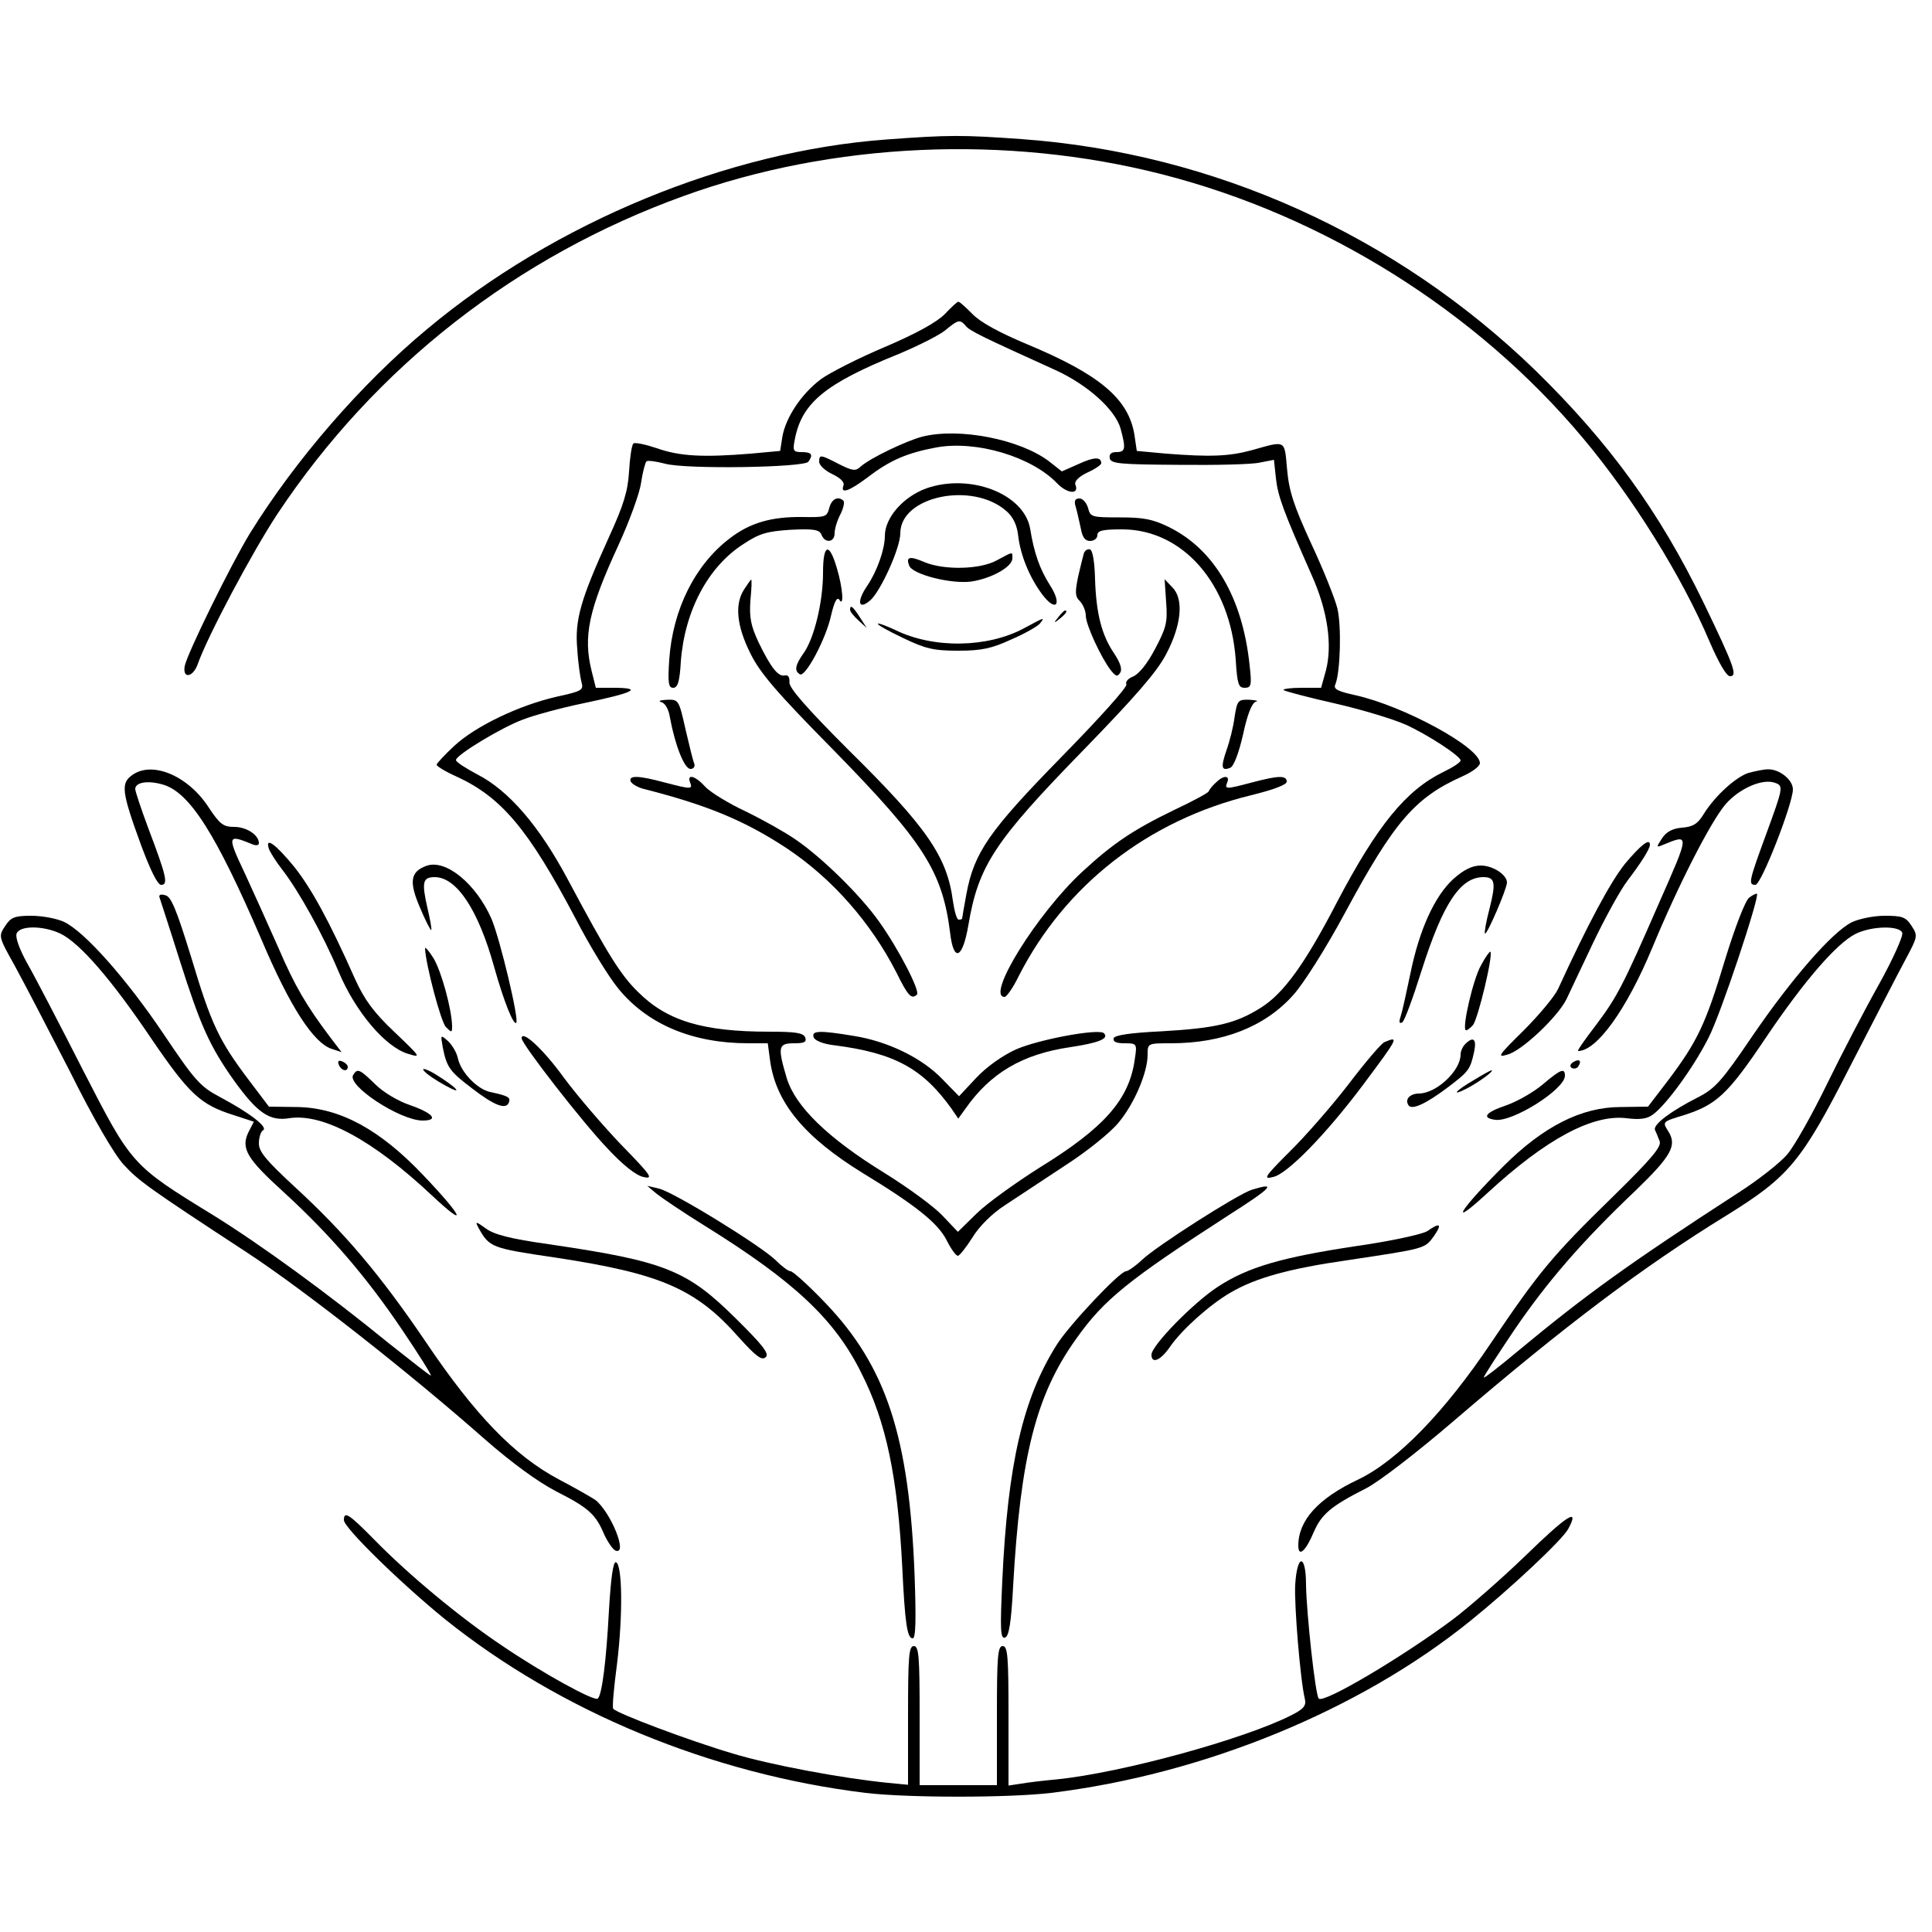 <?xml version="1.0" standalone="no"?>
<!DOCTYPE svg PUBLIC "-//W3C//DTD SVG 20010904//EN"
 "http://www.w3.org/TR/2001/REC-SVG-20010904/DTD/svg10.dtd">
<svg version="1.0" xmlns="http://www.w3.org/2000/svg"
 width="500pt" height="500pt" viewBox="0 0 500 500"
 preserveAspectRatio="xMidYMid meet">

<g transform="translate(0,500) scale(0.1,-0.1)"
fill="#000000" stroke="none">
<path d="M2294 4639 c-410 -30 -858 -214 -1189 -491 -171 -142 -341 -339 -458
-528 -49 -80 -163 -312 -169 -344 -6 -34 22 -29 34 6 25 71 140 288 206 388
253 381 619 667 1052 823 384 139 834 159 1237 56 420 -107 814 -354 1089
-682 130 -155 257 -359 329 -529 23 -53 43 -88 52 -88 20 0 13 22 -68 190
-114 235 -243 413 -435 601 -361 350 -832 563 -1330 599 -154 11 -188 11 -350
-1z"/>
<path d="M2445 4187 c-21 -21 -73 -50 -155 -85 -69 -29 -143 -67 -165 -83 -51
-38 -91 -99 -100 -148 l-6 -38 -76 -7 c-123 -10 -184 -7 -243 14 -30 10 -58
16 -61 12 -4 -4 -9 -36 -11 -72 -3 -51 -14 -87 -52 -170 -73 -161 -89 -214
-82 -290 2 -36 8 -75 11 -86 6 -20 0 -23 -64 -37 -97 -22 -210 -76 -265 -127
-25 -23 -46 -46 -46 -49 0 -4 23 -18 50 -30 118 -54 187 -136 310 -369 35 -68
84 -148 109 -179 76 -94 193 -143 338 -143 l50 0 6 -45 c15 -109 89 -198 240
-291 138 -84 195 -130 217 -174 11 -22 24 -40 29 -40 4 0 21 21 38 48 17 28
51 62 84 83 30 20 100 66 156 103 56 36 118 86 138 111 41 49 75 130 75 175 0
30 0 30 60 30 135 0 244 43 317 125 27 30 85 122 133 211 128 238 182 300 305
355 25 11 45 26 45 34 0 41 -197 148 -323 176 -46 10 -57 16 -51 28 13 33 16
152 5 197 -7 27 -37 102 -68 168 -44 96 -57 134 -62 191 -7 78 -2 75 -91 50
-59 -16 -107 -18 -222 -9 l-76 7 -6 41 c-15 94 -90 157 -280 236 -69 29 -119
56 -139 77 -18 18 -34 33 -37 32 -3 0 -19 -15 -35 -32z m54 -30 c10 -13 41
-28 233 -115 83 -38 154 -102 168 -151 14 -52 13 -61 -11 -61 -13 0 -19 -5
-17 -16 3 -14 26 -16 178 -17 96 -1 191 1 211 6 l36 7 5 -47 c5 -47 19 -85 92
-250 42 -93 55 -183 37 -250 l-12 -43 -51 0 c-28 0 -49 -3 -46 -6 4 -3 64 -19
135 -35 70 -16 151 -41 180 -54 58 -26 143 -82 143 -93 0 -5 -20 -18 -45 -30
-96 -47 -170 -137 -275 -337 -83 -160 -138 -236 -197 -273 -65 -41 -117 -53
-257 -61 -82 -4 -121 -10 -124 -18 -2 -9 7 -13 28 -13 32 0 33 -1 27 -40 -14
-105 -78 -178 -247 -282 -63 -40 -137 -93 -163 -119 l-48 -47 -39 41 c-21 23
-89 73 -152 112 -146 90 -230 172 -252 245 -24 81 -22 90 19 90 26 0 33 3 29
15 -5 12 -25 15 -93 15 -172 0 -265 28 -340 103 -45 44 -78 97 -181 290 -74
139 -153 231 -235 273 -30 16 -55 32 -55 37 0 13 119 85 174 105 28 11 98 30
156 42 129 27 154 39 84 40 l-52 0 -11 44 c-22 89 -8 157 69 324 28 61 55 134
59 162 4 28 11 53 14 56 3 3 25 0 48 -6 53 -15 360 -10 371 5 13 18 9 25 -17
25 -22 0 -24 3 -18 33 18 94 78 144 269 221 50 21 104 48 120 61 34 28 38 29
53 12z"/>
<path d="M2387 3870 c-42 -11 -134 -55 -159 -77 -14 -13 -21 -12 -57 6 -48 25
-51 25 -51 6 0 -9 15 -23 34 -32 21 -10 32 -21 29 -29 -9 -24 15 -15 63 21 57
44 102 63 177 77 104 19 247 -24 313 -93 26 -27 58 -30 47 -3 -3 8 8 20 31 31
20 9 36 20 36 24 0 17 -18 17 -59 -2 l-43 -19 -33 26 c-75 57 -232 88 -328 64z"/>
<path d="M2397 3736 c-60 -22 -107 -76 -107 -123 0 -34 -20 -91 -45 -128 -29
-42 -24 -66 8 -38 27 25 77 135 77 173 0 96 187 135 275 57 17 -15 27 -36 30
-63 6 -52 30 -109 62 -152 36 -48 53 -27 20 24 -26 41 -41 83 -51 146 -16 90
-155 144 -269 104z"/>
<path d="M2146 3685 c-6 -23 -10 -24 -69 -23 -81 1 -136 -15 -188 -55 -90 -68
-148 -184 -157 -314 -4 -60 -2 -73 10 -73 12 0 17 16 20 68 10 132 71 246 162
304 42 28 62 33 123 37 60 3 74 0 79 -13 9 -23 34 -20 34 4 0 12 7 34 15 49 8
16 11 31 8 35 -14 13 -31 5 -37 -19z"/>
<path d="M2784 3688 c4 -13 9 -38 13 -55 4 -23 11 -33 24 -33 11 0 19 7 19 15
0 12 14 15 64 15 157 0 280 -141 294 -337 4 -63 7 -73 23 -73 17 0 19 6 13 58
-18 174 -91 300 -209 358 -43 21 -67 25 -128 25 -72 0 -75 1 -81 24 -4 14 -14
25 -22 25 -12 0 -15 -6 -10 -22z"/>
<path d="M2130 3518 c0 -76 -23 -170 -50 -208 -22 -31 -25 -46 -10 -55 14 -9
68 92 81 153 8 34 15 48 21 40 13 -21 9 31 -6 81 -20 69 -36 64 -36 -11z"/>
<path d="M2805 3568 c-2 -7 -9 -35 -15 -61 -8 -40 -8 -51 5 -63 8 -9 15 -25
15 -37 0 -24 40 -110 65 -142 13 -16 17 -17 24 -6 6 9 0 26 -15 49 -33 48 -47
104 -50 192 -1 44 -6 76 -13 78 -6 2 -13 -2 -16 -10z"/>
<path d="M2580 3550 c-43 -24 -136 -26 -187 -5 -39 17 -49 14 -40 -9 9 -23
109 -48 161 -41 52 8 106 38 106 60 0 18 3 18 -40 -5z"/>
<path d="M1926 3475 c-25 -38 -20 -94 16 -166 25 -51 69 -102 214 -249 235
-240 283 -315 303 -475 9 -76 32 -67 47 20 26 155 68 218 299 455 133 137 189
201 213 247 40 76 46 143 16 173 l-20 21 4 -60 c4 -52 0 -66 -29 -121 -20 -38
-42 -65 -57 -71 -13 -5 -20 -14 -17 -20 4 -6 -71 -89 -167 -187 -188 -192
-227 -248 -247 -356 -6 -33 -11 -61 -11 -63 0 -2 -4 -3 -9 -3 -5 0 -11 22 -15
49 -15 114 -67 190 -270 390 -110 110 -154 161 -153 175 1 13 -3 20 -12 18
-17 -4 -36 20 -68 86 -20 43 -24 64 -21 108 3 30 4 54 2 54 -1 0 -9 -11 -18
-25z"/>
<path d="M2200 3422 c0 -5 10 -17 22 -28 l21 -19 -18 28 c-18 28 -25 33 -25
19z"/>
<path d="M2739 3403 c-13 -16 -12 -17 4 -4 16 13 21 21 13 21 -2 0 -10 -8 -17
-17z"/>
<path d="M2650 3374 c-95 -51 -235 -53 -334 -4 -22 10 -42 18 -44 16 -2 -3 27
-19 65 -37 58 -28 79 -33 143 -33 61 0 87 6 137 29 35 15 68 34 74 41 14 18
13 17 -41 -12z"/>
<path d="M1711 3183 c10 -2 20 -19 23 -41 13 -70 37 -132 53 -132 8 0 12 6 10
13 -3 6 -13 47 -23 90 -17 76 -18 77 -48 76 -17 -1 -24 -3 -15 -6z"/>
<path d="M3195 3144 c-3 -25 -13 -64 -21 -86 -15 -44 -13 -54 10 -45 9 4 22
38 33 86 11 52 23 82 33 85 8 2 1 4 -16 5 -30 1 -32 -1 -39 -45z"/>
<path d="M1632 2978 c3 -7 20 -17 39 -21 160 -41 257 -81 366 -153 117 -78
217 -192 283 -321 30 -61 39 -70 53 -57 9 9 -48 119 -98 189 -49 69 -148 166
-217 213 -26 18 -83 50 -128 72 -45 21 -92 50 -105 64 -26 29 -48 34 -39 11 7
-18 3 -18 -66 0 -67 18 -93 19 -88 3z"/>
<path d="M3147 2975 c-9 -8 -17 -18 -19 -23 -1 -4 -42 -26 -91 -49 -105 -51
-157 -86 -236 -159 -117 -108 -251 -324 -201 -324 5 0 22 24 36 53 120 236
335 404 602 469 57 14 92 27 92 35 0 17 -22 16 -90 -2 -68 -18 -71 -18 -64 0
8 19 -10 19 -29 0z"/>
<path d="M2106 2315 c3 -8 25 -17 52 -20 157 -20 230 -60 305 -165 l17 -25 18
25 c65 93 148 142 272 160 73 11 101 22 87 36 -13 13 -169 -16 -228 -42 -35
-16 -76 -45 -103 -74 l-44 -47 -44 45 c-52 54 -140 97 -228 111 -90 15 -111
14 -104 -4z"/>
<path d="M342 2994 c-30 -21 -27 -44 23 -181 25 -67 43 -103 52 -103 19 0 14
22 -33 146 -19 51 -34 96 -34 102 0 17 31 23 70 12 70 -19 138 -126 256 -400
74 -175 136 -271 184 -285 l24 -8 -29 38 c-62 82 -93 135 -134 231 -24 54 -63
141 -87 193 -47 99 -46 103 19 76 10 -4 17 -3 17 3 0 21 -32 42 -64 42 -28 0
-37 7 -65 49 -53 83 -147 123 -199 85z"/>
<path d="M4526 3000 c-33 -10 -88 -60 -117 -107 -15 -25 -28 -33 -56 -35 -25
-2 -41 -11 -52 -28 -15 -23 -15 -24 4 -16 68 28 68 29 -11 -150 -96 -220 -109
-244 -166 -320 -27 -35 -47 -64 -44 -64 48 0 125 106 192 267 68 164 151 326
190 372 36 41 96 67 128 55 22 -8 21 -12 -24 -135 -44 -120 -46 -129 -27 -129
15 0 97 210 97 247 0 25 -35 53 -65 52 -11 0 -33 -5 -49 -9z"/>
<path d="M696 2803 c4 -10 19 -34 34 -53 44 -57 106 -169 146 -264 44 -105
121 -195 179 -213 36 -11 35 -10 -34 56 -54 51 -78 84 -102 137 -68 153 -113
234 -157 290 -49 60 -77 80 -66 47z"/>
<path d="M4205 2764 c-38 -48 -95 -154 -173 -324 -9 -19 -49 -67 -89 -107 -66
-65 -70 -71 -41 -62 37 10 129 97 152 143 8 17 39 83 69 146 30 63 70 136 89
161 35 46 58 82 58 93 0 18 -24 -1 -65 -50z"/>
<path d="M1103 2759 c-41 -15 -45 -41 -16 -108 14 -34 28 -60 29 -58 2 2 -3
28 -10 58 -15 66 -12 79 19 79 57 0 113 -85 154 -233 25 -89 50 -151 57 -144
8 8 -42 217 -64 269 -40 91 -119 156 -169 137z"/>
<path d="M3761 2725 c-48 -44 -88 -131 -111 -245 -10 -48 -21 -98 -25 -110 -5
-15 -4 -20 4 -16 6 4 28 64 50 134 55 173 100 242 160 242 30 0 33 -14 16 -81
-9 -34 -14 -63 -12 -65 5 -5 57 116 57 132 0 20 -36 44 -68 44 -22 0 -44 -11
-71 -35z"/>
<path d="M413 2677 c2 -7 26 -79 52 -162 53 -167 77 -222 141 -312 60 -83 91
-105 142 -97 87 14 218 -57 370 -200 95 -89 81 -56 -23 53 -112 118 -215 174
-325 176 l-74 1 -53 70 c-76 101 -96 142 -148 316 -38 123 -52 158 -67 161
-12 4 -18 1 -15 -6z"/>
<path d="M4527 2677 c-10 -7 -37 -77 -63 -162 -50 -166 -71 -210 -147 -311
l-52 -68 -71 -1 c-101 0 -200 -50 -304 -154 -114 -114 -144 -164 -40 -68 152
140 272 204 360 193 33 -4 52 -2 67 9 35 25 107 124 145 200 32 62 132 364
125 372 -2 1 -11 -3 -20 -10z"/>
<path d="M13 2603 c-17 -26 -17 -27 25 -102 23 -42 87 -165 143 -274 60 -121
115 -215 139 -241 39 -42 60 -58 320 -228 149 -98 420 -311 615 -483 71 -62
137 -110 185 -135 83 -42 102 -59 124 -112 9 -19 22 -38 29 -41 33 -12 -12 99
-52 131 -9 6 -52 31 -96 54 -114 61 -215 165 -343 355 -118 174 -211 284 -341
403 -72 67 -91 89 -91 111 0 15 5 31 11 34 13 8 -35 45 -112 86 -51 27 -65 43
-145 162 -96 143 -205 266 -258 291 -19 9 -57 16 -85 16 -44 0 -53 -4 -68 -27z
m143 -19 c50 -24 132 -118 237 -274 97 -142 126 -169 212 -196 l52 -17 -14
-27 c-20 -42 -5 -68 92 -156 119 -109 213 -218 306 -356 44 -65 77 -118 74
-118 -3 0 -51 38 -108 83 -158 129 -331 255 -455 332 -212 130 -211 130 -337
375 -60 118 -125 243 -144 276 -20 36 -32 68 -28 78 8 21 68 21 113 0z"/>
<path d="M4792 2613 c-50 -25 -154 -144 -256 -293 -80 -118 -97 -137 -142
-160 -69 -35 -116 -70 -111 -84 3 -6 8 -19 12 -29 6 -14 -20 -45 -122 -145
-156 -152 -191 -195 -314 -377 -120 -179 -242 -305 -344 -354 -104 -49 -155
-106 -155 -171 0 -31 19 -15 40 35 20 46 44 67 135 113 35 18 132 93 230 177
282 242 486 396 704 530 161 100 193 138 319 385 61 118 125 243 143 276 32
60 33 62 16 88 -15 23 -24 26 -70 26 -28 0 -67 -8 -85 -17z m131 -27 c3 -8
-24 -68 -60 -133 -36 -64 -97 -181 -135 -259 -38 -78 -84 -160 -103 -182 -19
-22 -75 -66 -125 -98 -284 -184 -395 -264 -571 -410 -49 -41 -89 -72 -89 -69
0 4 36 59 79 123 86 126 175 229 314 361 93 90 108 117 84 154 -15 24 -15 24
41 41 84 27 113 53 211 199 101 150 185 246 233 270 42 21 114 22 121 3z"/>
<path d="M1100 2545 c2 -42 41 -190 54 -203 15 -15 16 -15 16 3 -1 44 -28 142
-48 175 -12 19 -22 31 -22 25z"/>
<path d="M3833 2502 c-20 -34 -49 -159 -40 -168 2 -2 11 4 19 13 13 16 53 182
45 190 -2 1 -13 -14 -24 -35z"/>
<path d="M1146 2289 c10 -51 18 -62 76 -106 57 -44 88 -56 95 -36 5 13 -2 17
-49 27 -34 8 -75 51 -83 87 -3 15 -15 35 -26 45 -19 17 -19 16 -13 -17z"/>
<path d="M1350 2313 c0 -15 157 -217 222 -285 40 -43 74 -70 93 -74 27 -6 21
3 -56 82 -47 49 -114 127 -149 174 -54 75 -110 126 -110 103z"/>
<path d="M3583 2303 c-7 -2 -49 -51 -93 -109 -44 -57 -113 -136 -153 -175 -65
-65 -69 -72 -42 -65 37 8 138 112 233 239 92 123 93 126 55 110z"/>
<path d="M3792 2298 c-7 -7 -12 -19 -12 -27 0 -42 -62 -100 -107 -101 -24 0
-38 -15 -28 -30 8 -14 45 3 102 46 54 41 58 46 68 92 7 33 -2 41 -23 20z"/>
<path d="M877 2244 c6 -15 23 -19 23 -5 0 5 -7 11 -14 14 -10 4 -13 1 -9 -9z"/>
<path d="M4071 2251 c-8 -6 -9 -11 -3 -15 6 -3 14 -1 17 5 9 14 2 20 -14 10z"/>
<path d="M1097 2229 c6 -8 31 -25 55 -38 52 -29 29 -4 -27 30 -22 13 -35 16
-28 8z"/>
<path d="M914 2218 c-17 -27 120 -117 179 -118 44 0 28 19 -32 40 -30 10 -69
33 -90 54 -40 39 -46 42 -57 24z"/>
<path d="M3813 2204 c-48 -28 -59 -43 -15 -20 30 16 70 45 62 46 -3 0 -24 -12
-47 -26z"/>
<path d="M3992 2193 c-24 -20 -66 -44 -95 -54 -53 -18 -63 -32 -28 -37 45 -7
181 79 181 114 0 21 -11 17 -58 -23z"/>
<path d="M1700 1910 c14 -11 70 -49 125 -83 230 -143 335 -241 404 -380 65
-128 94 -270 106 -502 7 -148 13 -185 27 -185 8 0 9 47 5 163 -14 359 -73 540
-231 705 -43 45 -84 82 -90 82 -6 0 -23 13 -38 28 -37 37 -266 178 -303 186
l-30 7 25 -21z"/>
<path d="M3240 1921 c-36 -11 -249 -147 -285 -182 -17 -16 -36 -29 -41 -29
-16 0 -147 -139 -179 -190 -88 -139 -127 -310 -141 -609 -6 -129 -5 -153 7
-149 10 3 16 37 21 134 19 335 59 494 163 639 72 102 136 153 393 319 116 74
127 87 62 67z"/>
<path d="M1238 1823 c29 -52 33 -53 202 -78 269 -41 361 -80 472 -206 45 -50
60 -61 70 -51 9 9 -8 31 -78 100 -126 125 -183 148 -484 192 -99 14 -142 25
-163 41 -25 18 -28 19 -19 2z"/>
<path d="M3694 1814 c-12 -8 -94 -26 -185 -39 -192 -29 -279 -54 -357 -105
-62 -40 -172 -152 -172 -176 0 -25 24 -15 49 22 30 43 102 108 156 139 65 38
151 62 305 84 199 30 197 29 221 62 22 32 16 36 -17 13z"/>
<path d="M890 1066 c0 -20 149 -165 261 -256 299 -240 689 -401 1089 -450 109
-13 371 -13 480 0 394 48 798 213 1085 445 103 83 240 211 254 239 30 56 -3
35 -111 -70 -62 -60 -147 -134 -188 -165 -130 -97 -334 -218 -347 -205 -9 8
-32 223 -33 294 0 81 -23 82 -28 1 -3 -50 13 -247 25 -296 4 -17 -3 -26 -35
-42 -122 -62 -439 -149 -607 -166 -33 -3 -75 -8 -92 -11 l-33 -5 0 181 c0 153
-2 180 -15 180 -13 0 -15 -27 -15 -180 l0 -180 -100 0 -100 0 0 180 c0 153 -2
180 -15 180 -13 0 -15 -27 -15 -180 l0 -179 -52 5 c-120 12 -307 47 -402 76
-109 32 -303 105 -309 116 -3 4 2 57 10 117 15 124 14 256 -3 262 -7 2 -13
-39 -18 -124 -7 -132 -18 -219 -29 -229 -8 -8 -142 65 -249 138 -105 70 -240
182 -328 272 -66 67 -80 77 -80 52z"/>
</g>
</svg>
